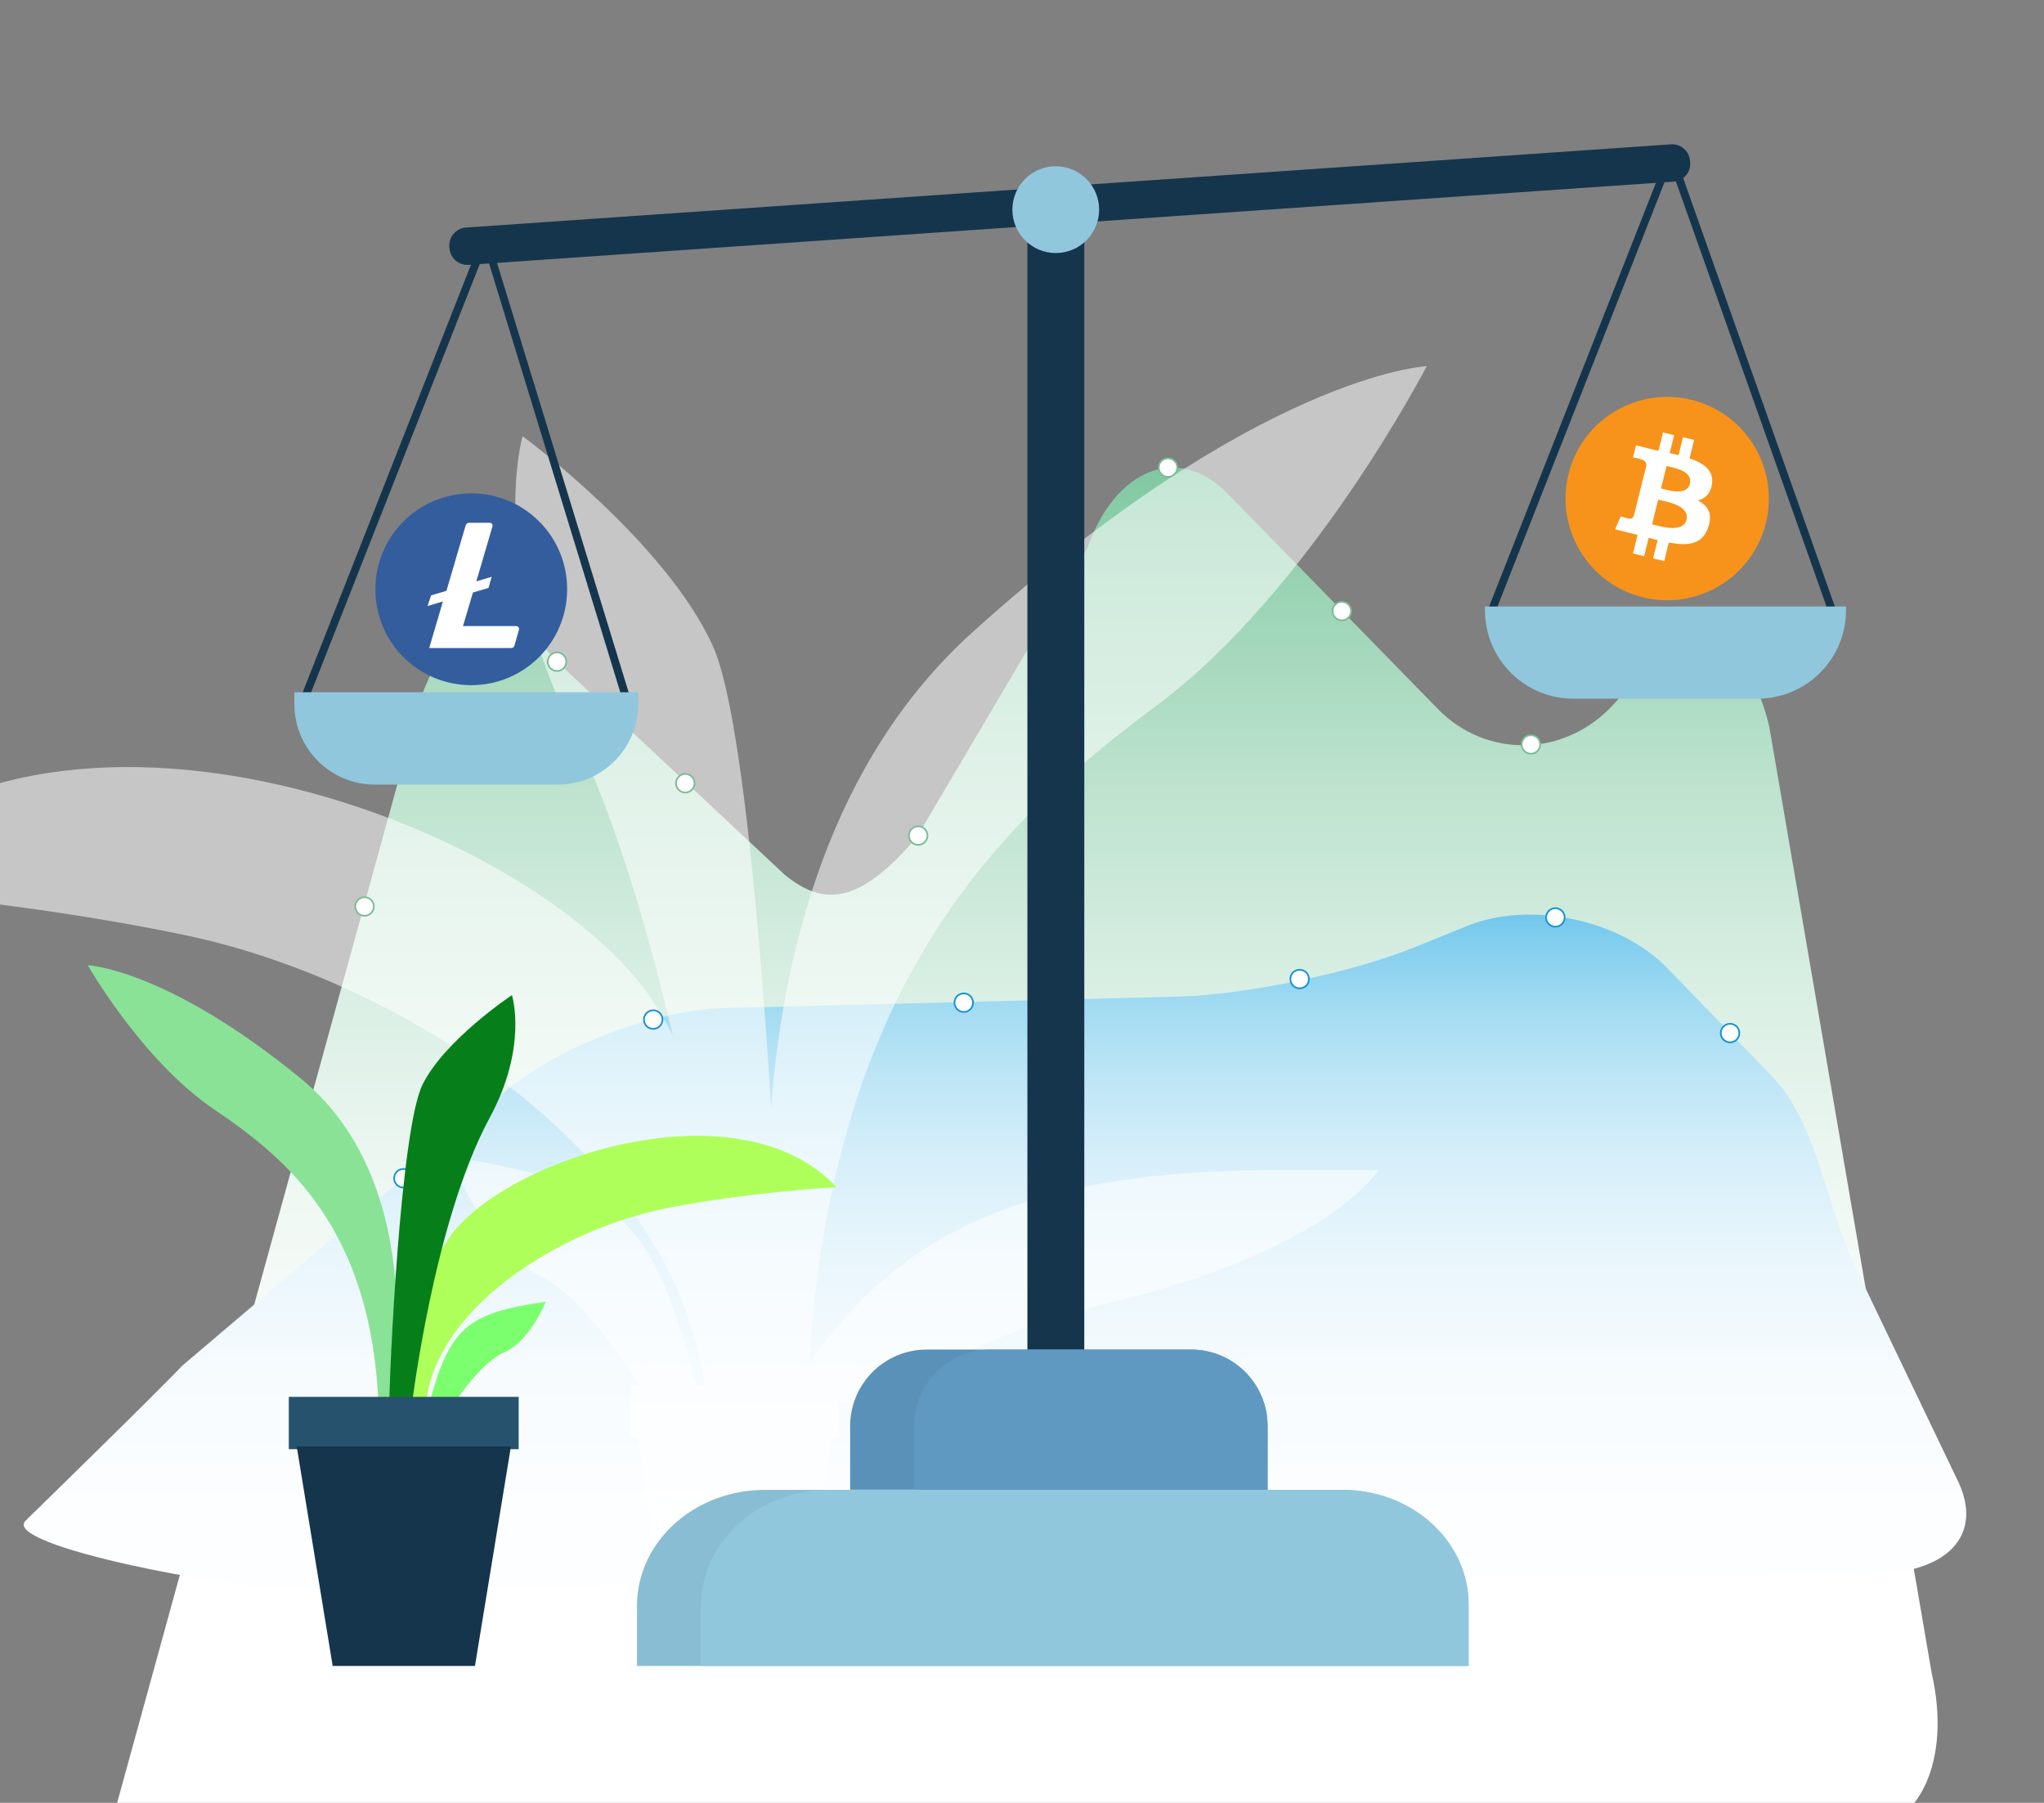 <?xml version="1.0" encoding="utf-8"?>
<!-- Generator: Adobe Illustrator 25.2.1, SVG Export Plug-In . SVG Version: 6.00 Build 0)  -->
<svg version="1.1" id="Layer_1" xmlns="http://www.w3.org/2000/svg" xmlns:xlink="http://www.w3.org/1999/xlink" x="0px" y="0px"
	 viewBox="0 0 1211 1068" style="enable-background:new 0 0 1211 1068;" xml:space="preserve">
<rect x="0" y="0" width="1211" height="1068" fill="#808080" stroke="none"/>
<style type="text/css">
	.st0{fill:url(#SVGID_1_);}
	.st1{fill:url(#SVGID_2_);}
	.st2{opacity:0.55;}
	.st3{fill:#FFFFFF;}
	.st4{fill:#15354C;}
	.st5{fill:#90C7DD;}
	.st6{fill:#5F99C1;}
	.st7{opacity:6.000000e-02;}
	.st8{fill:#101E33;}
	.st9{fill:#09121E;}
	.st10{opacity:0.57;}
	.st11{fill:#345D9D;}
	.st12{fill:#F7931A;}
	.st13{fill:#FFFFFF;stroke:#1691D6;stroke-miterlimit:10;}
	.st14{fill:#8AE297;}
	.st15{fill:#AFFF5A;}
	.st16{fill:#067F1A;}
	.st17{fill:#7CFF6E;}
	.st18{fill:#27526D;}
	.st19{fill:#FFFFFF;stroke:#7ABC96;stroke-miterlimit:10;}
</style>
<linearGradient id="SVGID_1_" gradientUnits="userSpaceOnUse" x1="606.5" y1="942.885" x2="606.5" y2="-66.869">
	<stop  offset="0" style="stop-color:#FFFFFF"/>
	<stop  offset="0.115" style="stop-color:#FBFDFC"/>
	<stop  offset="0.233" style="stop-color:#EFF8F3"/>
	<stop  offset="0.351" style="stop-color:#DAEFE4"/>
	<stop  offset="0.47" style="stop-color:#BEE3CF"/>
	<stop  offset="0.59" style="stop-color:#99D3B4"/>
	<stop  offset="0.71" style="stop-color:#6CC094"/>
	<stop  offset="0.828" style="stop-color:#37AA6D"/>
	<stop  offset="0.937" style="stop-color:#009245"/>
</linearGradient>
<path class="st0" d="M65,1084l184.8-671.6c16.6-47.6,51.7-57.6,78.1-22.4l137,128.2C488,537,509,536,543.1,496l101.1-171.2
	c16.6-47.5,54-62.1,83.1-32.4L852,420.1c29.1,29.7,76,28.3,104.3-3.2l19.3-21.5c28.3-31.5,61-15.6,72.7,35.4l96.2,560.6
	c11.7,51-7.2,92.5-42,92.3C1102.5,1083.7,65,1078.2,65,1084z"/>
<linearGradient id="SVGID_2_" gradientUnits="userSpaceOnUse" x1="589.576" y1="1095.525" x2="589.576" y2="439.593">
	<stop  offset="0" style="stop-color:#FFFFFF"/>
	<stop  offset="0.299" style="stop-color:#FDFEFF"/>
	<stop  offset="0.433" style="stop-color:#F6FBFE"/>
	<stop  offset="0.535" style="stop-color:#E9F6FC"/>
	<stop  offset="0.62" style="stop-color:#D7EFFA"/>
	<stop  offset="0.694" style="stop-color:#BFE6F6"/>
	<stop  offset="0.761" style="stop-color:#A2DBF2"/>
	<stop  offset="0.823" style="stop-color:#80CDEE"/>
	<stop  offset="0.88" style="stop-color:#59BEE8"/>
	<stop  offset="0.932" style="stop-color:#2DADE3"/>
	<stop  offset="0.936" style="stop-color:#29ABE2"/>
</linearGradient>
<path class="st1" d="M107.9,809.1l191.7-162.8c30.6-26,88.5-48.1,128.6-49.1l269.5-6.8c40.1-1,103.4-14.2,140.6-29.3l31.1-12.6
	c37.2-15.1,90.5-3.8,118.4,25l61.9,63.9c27.9,28.8,32.7,81,51.2,116.7l58,121c18.5,35.6-7.8,57-48,57l-937,9
	c-40.1,0-171.8-25.5-159-40C15,901,96,822,107.9,809.1z"/>
<g class="st2">
	<g>
		<g>
			<path class="st3" d="M464.1,830.2c0,0-57.5-302.8,112.1-455.7s269.1-157.6,269.1-157.6s-68.7,132.9-159.7,200.8
				s-199,165.3-207.4,414L464.1,830.2z"/>
		</g>
	</g>
	<g>
		<g>
			<path class="st3" d="M432.8,842.7c0,0,23.6-137.3-43.7-246.1S25.2,378.4-100.5,525.9c0,0,104.8,6.1,210.2,28.1
				c138.4,28.9,305.2,142.8,309.2,285.8L432.8,842.7z"/>
		</g>
	</g>
	<g>
		<g>
			<path class="st3" d="M436.4,832.8c0,0-27.6-259-98.6-403.6c-48.8-99.4-28.2-170.8-28.2-170.8s84.5,62.1,112.7,124.2
				c28.2,62.1,42.3,403.6,42.3,450.2H436.4z"/>
		</g>
	</g>
	<g>
		<g>
			<path class="st3" d="M464.6,832.8c42.3-77.6,98.6-108.7,154.9-124.2c56.3-15.5,112.7-15.5,154.9-15.5c42.3,0,42.3,0,42.3,0
				s-28.2,46.6-154.9,77.6C535,801.8,549.1,832.8,464.6,832.8z"/>
		</g>
	</g>
	<g>
		<g>
			<path class="st3" d="M415.3,832.8c-26-110.5-47.9-132-148.3-147.5c0,0,19.1,54.1,52.1,70.1c26,12.7,53.6,53.8,66.5,77.3H415.3z"
				/>
		</g>
	</g>
	<g>
		<g>
			<rect x="373.5" y="820.7" class="st3" width="123.6" height="31"/>
		</g>
	</g>
	<g>
		<g>
			<polygon class="st3" points="473.5,980.1 492.9,850.1 377.7,850.1 397.1,980.1 			"/>
		</g>
	</g>
</g>
<g>
	<path class="st4" d="M608.6,814.9h33.8V125.7c0-0.8-0.7-1.5-1.5-1.5h-30.7c-0.8,0-1.5,0.7-1.5,1.5V814.9z"/>
</g>
<g>
	<path class="st5" d="M870.1,950.5v36.4H377.4v-35.5c0-38,33.9-68.8,75.8-68.8h342.1C836.6,882.6,870.1,913,870.1,950.5z"/>
</g>
<g>
	<path class="st6" d="M751,844.8v37.7H503.7v-37.7c0-25,20.3-45.3,45.3-45.3h156.8C730.7,799.5,751,819.8,751,844.8z"/>
</g>
<g>
	<path class="st5" d="M870.1,950.5v36.4H415.4v-35.5c0-38,33.9-68.8,75.8-68.8h304.2C836.6,882.6,870.1,913,870.1,950.5z"/>
</g>
<g>
	<path class="st6" d="M751,844.8v37.7H541.6v-37.7c0-25,20.3-45.3,45.3-45.3h118.8C730.7,799.5,751,819.8,751,844.8z"/>
</g>
<g class="st7">
	<g>
		<path class="st8" d="M491.1,882.6c-41.8,0-75.8,30.8-75.8,68.8v35.5h-38v-35.5c0-38,33.9-68.8,75.8-68.8H491.1z"/>
	</g>
</g>
<g class="st7">
	<g>
		<path class="st9" d="M586.9,799.5c-25,0-45.3,20.3-45.3,45.3v37.7h-38v-37.7c0-25,20.3-45.3,45.3-45.3H586.9z"/>
	</g>
</g>
<g>
	<g>
		<path class="st4" d="M266.2,146.1l0.1,0.9c0.4,5.9,5.5,10.3,11.3,9.9l713.9-49.3c5.9-0.4,10.3-5.5,9.9-11.3l-0.1-0.9
			c-0.4-5.9-5.5-10.3-11.3-9.9l-713.9,49.3C270.2,135.2,265.8,140.3,266.2,146.1z"/>
	</g>
</g>
<g>
	<circle class="st5" cx="625.5" cy="124.2" r="25.7"/>
</g>
<g>
	<polygon class="st4" points="369.5,416.6 287.4,148.4 182.6,414.5 178.3,412.8 287.9,134.3 374,415.2 	"/>
</g>
<g>
	<polygon class="st4" points="884.9,365.2 880.6,363.5 990.1,85.4 1088.6,363.6 1084.2,365.1 989.8,98.7 	"/>
</g>
<polygon class="st3" points="271,302 239,351 242,386 259.8,391 313,388 318,364 293,299 "/>
<g>
	<g>
		<path class="st5" d="M330.4,464.8H222.1c-26.3,0-47.7-21.3-47.7-47.7v-7h203.7v7C378.1,443.5,356.7,464.8,330.4,464.8z"/>
	</g>
</g>
<g>
	<g>
		<path class="st5" d="M1041.3,413.9H932.2c-29,0-52.4-23.5-52.4-52.4v-2.2h213.9v2.2C1093.7,390.4,1070.2,413.9,1041.3,413.9z"/>
	</g>
</g>
<g class="st10">
	<path class="st3" d="M299,358.8c-1.5-2-3.6-3.4-6.2-4.3c2-1,3.5-2.4,4.6-4.1c1.1-1.7,1.6-3.7,1.6-5.9c0-3.7-1.5-6.6-4.6-8.8
		c-3.1-2.2-7.6-3.3-13.5-3.3h-1.3v-4.5h-5.4v4.5h-4.6v-4.5h-5.4v4.5h-6.9v46.2h6.9v4.7h5.4v-4.7h4.6v4.7h5.4v-4.7h2.6
		c6.2,0,10.9-1.1,14.1-3.3c3.3-2.2,4.9-5.3,4.9-9.4C301.2,363.1,300.5,360.7,299,358.8z M270.2,341.8h9c0.1,0,0.3,0,0.4,0
		c4.1,0.1,6.2,1.6,6.2,4.4c0,2.9-2.1,4.4-6.2,4.5c-0.1,0-0.3,0-0.4,0h-9V341.8z M281.2,369.1h-11v-9.4h11c4.6,0,6.9,1.6,6.9,4.7
		C288,367.6,285.7,369.1,281.2,369.1z"/>
</g>
<path class="st11" d="M279.2,292.3c-31.4,0-56.8,25.4-56.8,56.8s25.4,56.8,56.8,56.8s56.8-25.4,56.8-56.8l0,0l0,0
	c0.1-31.3-25.2-56.7-56.4-56.8c0,0,0,0,0,0H279.2z M280.2,351l-5.9,19.9h31.6c0.9,0,1.6,0.7,1.6,1.5c0,0,0,0,0,0v0.5l-2.7,9.5
	c-0.2,0.9-1.1,1.6-2.1,1.5h-48.4l8.1-27.6l-9.1,2.7l2.1-6.3l9.1-2.7l11.4-38.8c0.3-0.9,1.1-1.5,2.1-1.5h12.2c0.9,0,1.6,0.7,1.6,1.5
	c0,0,0,0,0,0v0.5l-9.6,32.7l9.1-2.7l-1.9,6.6L280.2,351z"/>
<g id="Layer_x0020_1">
	<g id="_1421344023328">
		<path class="st12" d="M1046.2,309.9c-8,32.3-40.8,51.9-73,43.9c-32.3-8-51.9-40.8-43.9-73c8-32.3,40.7-51.9,73-43.9
			C1034.6,244.9,1054.2,277.6,1046.2,309.9L1046.2,309.9L1046.2,309.9z"/>
		<path class="st3" d="M1014.3,286.7c1.2-8-4.9-12.3-13.3-15.2l2.7-10.9l-6.6-1.6l-2.6,10.6c-1.7-0.4-3.5-0.8-5.3-1.2l2.7-10.6
			l-6.6-1.6l-2.7,10.9c-1.4-0.3-2.9-0.7-4.2-1l0,0l-9.1-2.3l-1.8,7.1c0,0,4.9,1.1,4.8,1.2c2.7,0.7,3.2,2.4,3.1,3.8l-3.1,12.4
			c0.2,0,0.4,0.1,0.7,0.2c-0.2-0.1-0.5-0.1-0.7-0.2l-4.3,17.3c-0.3,0.8-1.2,2-3,1.6c0.1,0.1-4.8-1.2-4.8-1.2l-3.3,7.6l8.6,2.1
			c1.6,0.4,3.2,0.8,4.7,1.2l-2.7,11l6.6,1.6l2.7-10.9c1.8,0.5,3.6,0.9,5.3,1.4l-2.7,10.8l6.6,1.6l2.7-11c11.3,2.1,19.8,1.3,23.3-8.9
			c2.9-8.2-0.1-13-6.1-16C1010.2,295.4,1013.4,292.6,1014.3,286.7L1014.3,286.7L1014.3,286.7z M999.2,307.9
			c-2,8.2-15.9,3.8-20.4,2.7l3.6-14.6C987,297.1,1001.3,299.3,999.2,307.9L999.2,307.9z M1001.2,286.6c-1.9,7.5-13.4,3.7-17.1,2.7
			l3.3-13.2C991.2,277,1003.2,278.8,1001.2,286.6L1001.2,286.6z"/>
	</g>
</g>
<g>
	<g>
		<g>
		</g>
	</g>
</g>
<circle class="st13" cx="239" cy="698" r="5.5"/>
<circle class="st13" cx="921.5" cy="543.5" r="5.5"/>
<circle class="st13" cx="1025" cy="612" r="5.5"/>
<circle class="st13" cx="770" cy="580" r="5.5"/>
<circle class="st13" cx="571" cy="594" r="5.5"/>
<circle class="st13" cx="387" cy="604" r="5.5"/>
<g>
	<g>
		<path class="st14" d="M230.8,832.9c0,0,27-128.9-52.6-194S52,571.8,52,571.8s32.2,56.6,75,85.5c42.7,28.9,93.4,70.4,97.3,176.2
			L230.8,832.9z"/>
	</g>
	<g>
		<path class="st15" d="M245.5,838.2c0,0-11.1-58.4,20.5-104.8c31.6-46.3,170.7-92.9,229.7-30.1c0,0-49.2,2.6-98.6,12
			C332.2,727.6,253.9,776.1,252,837L245.5,838.2z"/>
	</g>
	<g>
		<path class="st16" d="M243.8,834c0,0,13-110.3,46.3-171.8c22.9-42.3,13.2-72.7,13.2-72.7s-39.7,26.4-52.9,52.9
			c-13.2,26.4-19.8,171.8-19.8,191.7H243.8z"/>
	</g>
	<g>
		<path class="st17" d="M253.7,834c12.2-47.1,22.5-56.2,69.6-62.8c0,0-9,23-24.5,29.9c-12.2,5.4-25.1,22.9-31.2,32.9H253.7z"/>
	</g>
	<g>
		<rect x="171.1" y="827.5" class="st18" width="136.2" height="31"/>
	</g>
	<g>
		<polygon class="st4" points="197.1,986.9 175.8,856.9 302.7,856.9 281.4,986.9 		"/>
	</g>
</g>
<circle class="st19" cx="216" cy="537" r="5.5"/>
<circle class="st19" cx="330" cy="392" r="5.5"/>
<circle class="st19" cx="406" cy="464" r="5.5"/>
<circle class="st19" cx="544" cy="495" r="5.5"/>
<circle class="st19" cx="692" cy="277" r="5.5"/>
<circle class="st19" cx="795" cy="362" r="5.5"/>
<circle class="st19" cx="907" cy="441" r="5.5"/>
</svg>

